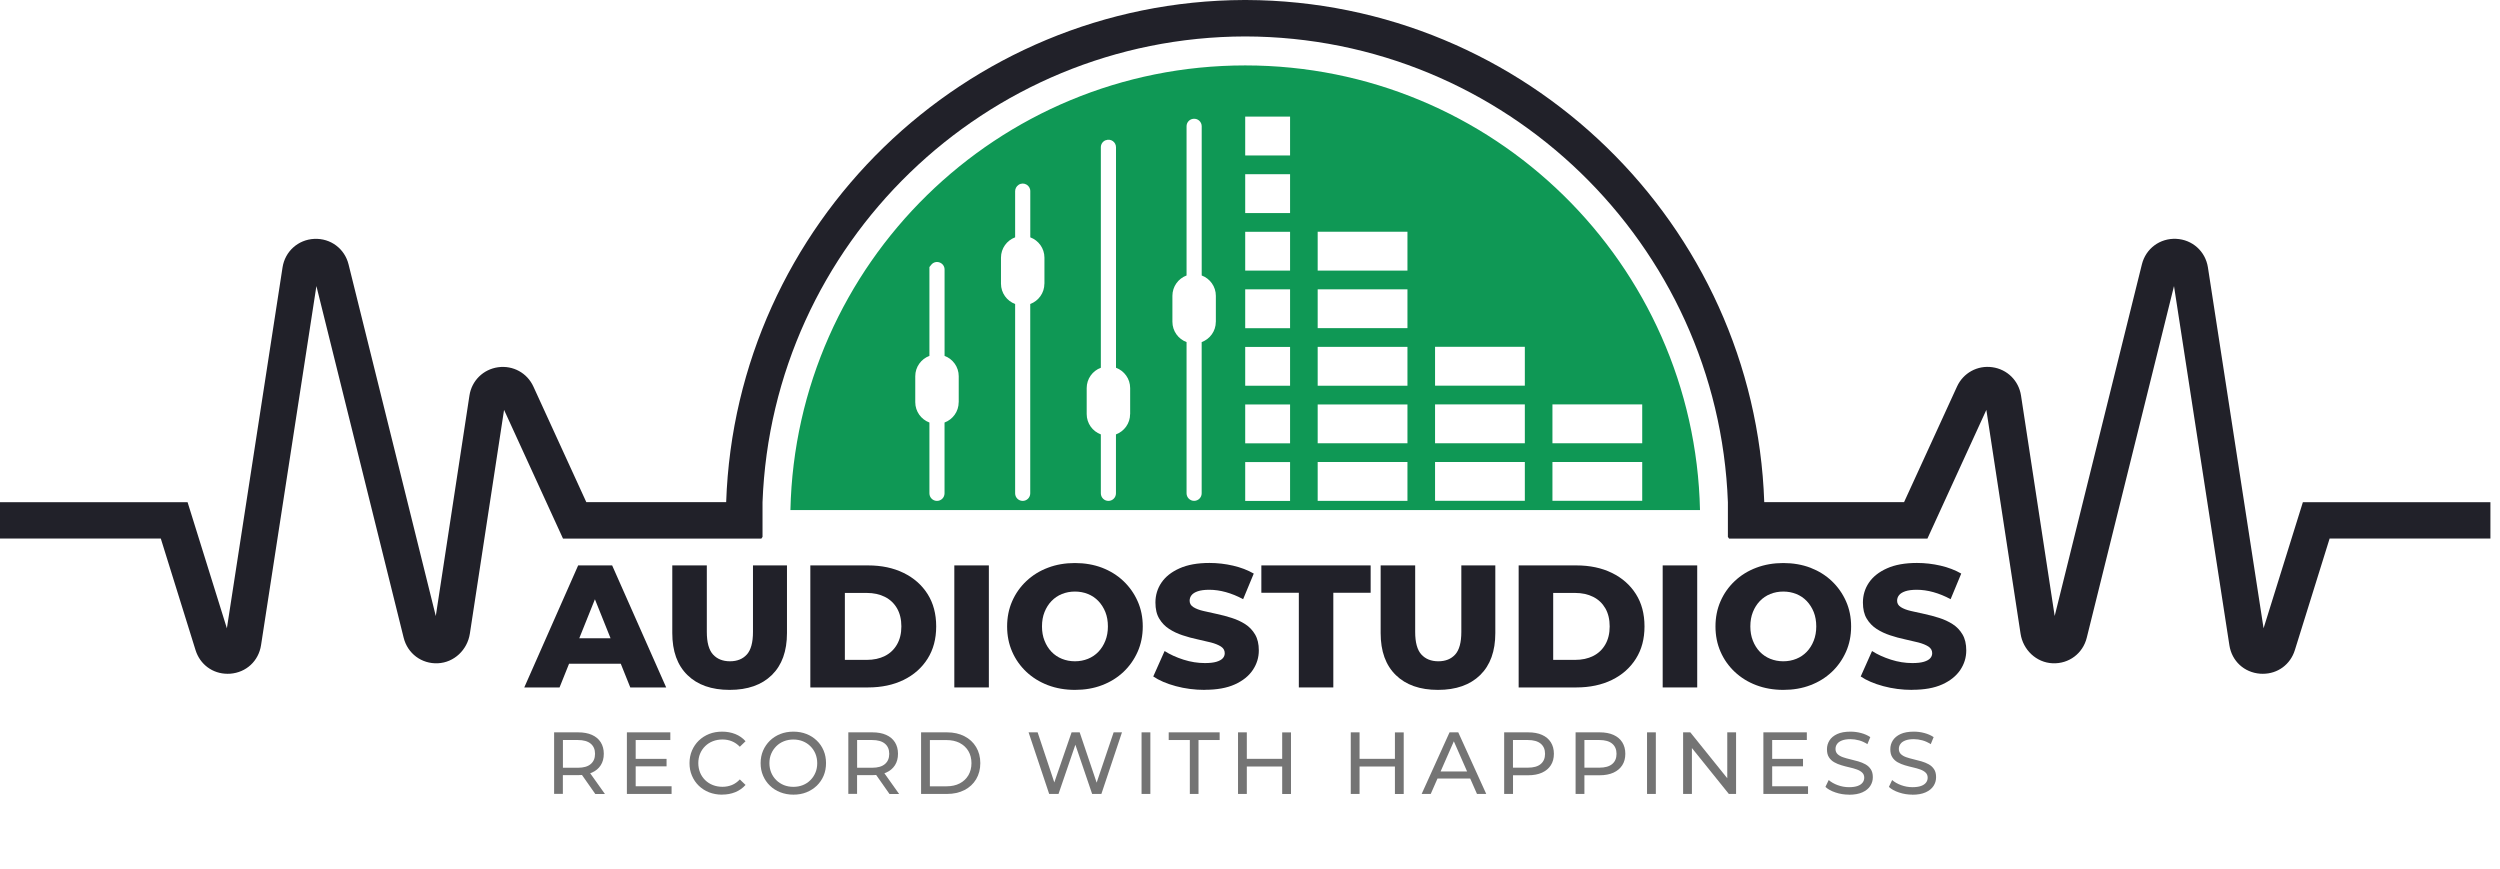 <svg width="210" height="73" viewBox="0 0 210 73" fill="none" xmlns="http://www.w3.org/2000/svg">
<g clip-path="url(#clip0_1100_7068)">
<path d="M193.442 42.181L190.14 52.776L185.465 22.46C185.256 21.111 184.158 20.125 182.794 20.062C181.428 20.003 180.246 20.881 179.918 22.209L172.593 51.744L169.765 33.224C169.573 31.975 168.607 31.02 167.356 30.846C166.107 30.671 164.915 31.323 164.389 32.471L159.943 42.177H148.197C147.395 18.838 128.194 0.087 104.678 0C104.65 0 104.625 0 104.597 0H104.517C81 0.087 61.8 18.838 60.998 42.181H49.251L44.806 32.474C44.283 31.327 43.091 30.675 41.839 30.849C40.591 31.024 39.621 31.979 39.433 33.227L36.606 51.748L29.28 22.213C28.953 20.888 27.774 20.006 26.404 20.065C25.041 20.128 23.942 21.115 23.733 22.464L19.058 52.78L15.756 42.184H0V45.238H13.507L16.425 54.607C16.802 55.82 17.869 56.598 19.113 56.598C19.19 56.598 19.263 56.598 19.34 56.591C20.682 56.489 21.721 55.527 21.927 54.199L26.578 24.029L33.907 53.568C34.235 54.893 35.41 55.775 36.776 55.715C38.147 55.656 39.259 54.586 39.468 53.23L42.341 34.43L47.292 45.242H63.954L64.052 45.099V42.188C64.857 20.505 82.73 3.103 104.597 3.061C126.465 3.103 144.337 20.505 145.143 42.188V45.099L145.24 45.242H161.903L166.854 34.43L169.727 53.23C169.932 54.586 171.048 55.656 172.418 55.715C173.785 55.775 174.96 54.893 175.288 53.568L182.616 24.029L187.268 54.199C187.473 55.531 188.512 56.489 189.855 56.591C189.931 56.598 190.005 56.598 190.081 56.598C191.329 56.598 192.393 55.82 192.769 54.607L195.688 45.238H209.195V42.184H193.442V42.181Z" fill="#212129"/>
<path d="M104.597 5.495C83.782 5.495 66.855 22.136 66.395 42.843H142.8C142.34 22.14 125.412 5.495 104.597 5.495ZM80.529 33.785C80.529 34.569 80.034 35.235 79.341 35.493V41.441C79.341 41.794 79.055 42.076 78.706 42.076C78.357 42.076 78.071 41.79 78.071 41.441V35.493C77.378 35.235 76.882 34.569 76.882 33.785V31.602C76.882 30.818 77.378 30.152 78.071 29.894V22.433C78.124 22.37 78.173 22.307 78.225 22.241C78.598 21.781 79.344 22.049 79.344 22.642V29.894C80.038 30.152 80.533 30.818 80.533 31.602V33.785H80.529ZM87.729 23.827C87.729 24.612 87.234 25.278 86.54 25.536V41.441C86.54 41.794 86.254 42.076 85.906 42.076C85.557 42.076 85.271 41.79 85.271 41.441V25.536C84.577 25.278 84.082 24.612 84.082 23.827V21.645C84.082 20.86 84.577 20.194 85.271 19.936V16.063C85.271 15.85 85.376 15.655 85.55 15.536L85.557 15.529C85.975 15.243 86.544 15.547 86.544 16.052V19.936C87.238 20.194 87.733 20.86 87.733 21.645V23.827H87.729ZM94.929 34.782C94.929 35.567 94.434 36.233 93.74 36.49V41.441C93.74 41.794 93.454 42.076 93.106 42.076C92.757 42.076 92.471 41.79 92.471 41.441V36.49C91.777 36.233 91.282 35.567 91.282 34.782V32.599C91.282 31.815 91.777 31.149 92.471 30.891V12.367C92.471 12.105 92.635 11.868 92.879 11.778H92.893C93.304 11.621 93.744 11.928 93.744 12.367V30.891C94.437 31.149 94.933 31.815 94.933 32.599V34.782H94.929ZM102.129 27.032C102.129 27.816 101.634 28.482 100.94 28.736V41.438C100.94 41.79 100.654 42.072 100.305 42.072C99.957 42.072 99.671 41.787 99.671 41.438V28.736C98.977 28.478 98.482 27.812 98.482 27.032V24.849C98.482 24.064 98.977 23.398 99.671 23.14V10.603C99.671 10.289 99.904 10.024 100.215 9.982H100.232C100.609 9.93 100.943 10.226 100.943 10.606V23.14C101.637 23.398 102.132 24.064 102.132 24.849V27.032H102.129ZM108.366 42.076H104.597V38.813H108.366V42.076ZM108.366 37.24H104.597V33.977H108.366V37.24ZM108.366 32.404H104.597V29.141H108.366V32.404ZM108.366 27.568H104.597V24.305H108.366V27.568ZM108.366 22.733H104.597V19.469H108.366V22.733ZM108.366 17.897H104.597V14.633H108.366V17.897ZM108.366 13.061H104.597V9.797H108.366V13.061ZM118.226 42.072H110.685V38.809H118.226V42.072ZM118.226 37.237H110.685V33.973H118.226V37.237ZM118.226 32.401H110.685V29.137H118.226V32.401ZM118.226 27.565H110.685V24.302H118.226V27.565ZM118.226 22.729H110.685V19.466H118.226V22.729ZM128.086 42.069H120.545V38.806H128.086V42.069ZM128.086 37.233H120.545V33.97H128.086V37.233ZM128.086 32.397H120.545V29.134H128.086V32.397ZM137.946 42.069H130.405V38.806H137.946V42.069ZM130.405 37.233V33.97H137.946V37.233H130.405Z" fill="#0F9855"/>
<path d="M67.119 43.708H67.11V43.714L67.119 43.708Z" fill="#2D2D2D"/>
<path d="M46.546 66.691V61.517H48.561C49.014 61.517 49.401 61.587 49.722 61.73C50.043 61.873 50.287 62.079 50.461 62.35C50.632 62.623 50.719 62.943 50.719 63.32C50.719 63.696 50.632 64.017 50.461 64.282C50.29 64.55 50.043 64.756 49.722 64.899C49.401 65.042 49.014 65.112 48.561 65.112H46.95L47.281 64.77V66.684H46.542L46.546 66.691ZM47.285 64.854L46.954 64.491H48.544C49.018 64.491 49.373 64.39 49.617 64.184C49.861 63.979 49.983 63.693 49.983 63.323C49.983 62.954 49.861 62.668 49.617 62.466C49.373 62.263 49.014 62.162 48.544 62.162H46.954L47.285 61.793V64.85V64.854ZM50.005 66.695L48.69 64.819H49.481L50.813 66.695H50.008H50.005Z" fill="#747474"/>
<path d="M53.397 66.046H56.413V66.691H52.658V61.517H56.308V62.162H53.397V66.05V66.046ZM53.331 63.745H55.991V64.373H53.331V63.745Z" fill="#747474"/>
<path d="M60.653 66.751C60.258 66.751 59.896 66.684 59.561 66.555C59.23 66.423 58.941 66.238 58.697 66.001C58.453 65.764 58.261 65.481 58.125 65.161C57.985 64.84 57.919 64.488 57.919 64.104C57.919 63.721 57.989 63.368 58.125 63.048C58.264 62.727 58.453 62.448 58.7 62.208C58.947 61.97 59.237 61.786 59.568 61.653C59.899 61.521 60.266 61.458 60.66 61.458C61.053 61.458 61.426 61.524 61.765 61.66C62.103 61.796 62.389 61.995 62.626 62.263L62.145 62.727C61.946 62.521 61.726 62.368 61.479 62.267C61.231 62.166 60.97 62.117 60.687 62.117C60.405 62.117 60.126 62.166 59.879 62.263C59.627 62.361 59.415 62.5 59.233 62.678C59.052 62.856 58.909 63.065 58.808 63.309C58.707 63.553 58.658 63.818 58.658 64.104C58.658 64.39 58.711 64.655 58.808 64.899C58.909 65.143 59.052 65.352 59.233 65.53C59.415 65.708 59.631 65.847 59.879 65.945C60.13 66.043 60.398 66.091 60.687 66.091C60.977 66.091 61.231 66.039 61.479 65.942C61.726 65.841 61.946 65.684 62.145 65.471L62.626 65.935C62.389 66.2 62.103 66.402 61.765 66.541C61.426 66.681 61.057 66.747 60.653 66.747V66.751Z" fill="#747474"/>
<path d="M66.646 66.751C66.252 66.751 65.886 66.684 65.548 66.552C65.209 66.419 64.916 66.234 64.672 65.994C64.425 65.757 64.233 65.474 64.097 65.154C63.958 64.833 63.892 64.484 63.892 64.104C63.892 63.724 63.961 63.376 64.097 63.055C64.237 62.734 64.428 62.455 64.672 62.215C64.92 61.977 65.209 61.789 65.544 61.657C65.879 61.524 66.245 61.458 66.646 61.458C67.047 61.458 67.403 61.524 67.737 61.653C68.072 61.782 68.361 61.97 68.609 62.208C68.86 62.445 69.048 62.727 69.184 63.048C69.32 63.368 69.386 63.721 69.386 64.104C69.386 64.488 69.32 64.84 69.184 65.161C69.048 65.481 68.856 65.76 68.609 66.001C68.358 66.238 68.068 66.423 67.737 66.555C67.406 66.688 67.04 66.751 66.646 66.751ZM66.646 66.095C66.932 66.095 67.197 66.046 67.441 65.949C67.685 65.851 67.898 65.712 68.075 65.53C68.257 65.349 68.396 65.14 68.497 64.899C68.598 64.659 68.647 64.394 68.647 64.108C68.647 63.822 68.595 63.557 68.497 63.316C68.396 63.076 68.257 62.863 68.075 62.685C67.894 62.504 67.685 62.368 67.441 62.267C67.197 62.169 66.932 62.12 66.646 62.12C66.36 62.12 66.088 62.169 65.844 62.267C65.6 62.364 65.387 62.504 65.206 62.685C65.025 62.867 64.882 63.076 64.781 63.316C64.679 63.557 64.631 63.822 64.631 64.108C64.631 64.394 64.683 64.659 64.781 64.899C64.882 65.14 65.025 65.352 65.206 65.53C65.387 65.712 65.603 65.847 65.844 65.949C66.088 66.046 66.356 66.095 66.646 66.095Z" fill="#747474"/>
<path d="M71.259 66.691V61.517H73.274C73.727 61.517 74.114 61.587 74.435 61.73C74.756 61.873 75.003 62.079 75.174 62.35C75.345 62.623 75.432 62.943 75.432 63.32C75.432 63.696 75.345 64.017 75.174 64.282C75.003 64.55 74.756 64.756 74.435 64.899C74.114 65.042 73.727 65.112 73.274 65.112H71.663L71.994 64.77V66.684H71.255L71.259 66.691ZM71.998 64.854L71.666 64.491H73.256C73.731 64.491 74.086 64.39 74.33 64.184C74.574 63.979 74.696 63.693 74.696 63.323C74.696 62.954 74.574 62.668 74.33 62.466C74.086 62.263 73.727 62.162 73.256 62.162H71.666L71.998 61.793V64.85V64.854ZM74.717 66.695L73.403 64.819H74.194L75.526 66.695H74.721H74.717Z" fill="#747474"/>
<path d="M77.371 66.691V61.517H79.55C80.101 61.517 80.589 61.625 81.011 61.842C81.433 62.058 81.76 62.361 81.994 62.752C82.227 63.142 82.346 63.592 82.346 64.104C82.346 64.617 82.227 65.067 81.994 65.457C81.76 65.847 81.433 66.151 81.011 66.367C80.589 66.583 80.101 66.691 79.55 66.691H77.371ZM78.11 66.05H79.504C79.933 66.05 80.303 65.97 80.617 65.806C80.93 65.642 81.171 65.415 81.345 65.122C81.516 64.829 81.603 64.491 81.603 64.108C81.603 63.724 81.516 63.379 81.345 63.09C81.174 62.8 80.93 62.574 80.617 62.41C80.303 62.246 79.933 62.166 79.504 62.166H78.11V66.053V66.05Z" fill="#747474"/>
<path d="M88.13 66.691L86.401 61.517H87.161L88.751 66.29H88.367L90.013 61.517H90.693L92.304 66.29H91.934L93.545 61.517H94.246L92.516 66.691H91.739L90.233 62.267H90.431L88.915 66.691H88.123H88.13Z" fill="#747474"/>
<path d="M95.891 66.691V61.517H96.63V66.691H95.891Z" fill="#747474"/>
<path d="M99.946 66.691V62.162H98.171V61.517H102.45V62.162H100.675V66.691H99.943H99.946Z" fill="#747474"/>
<path d="M104.733 66.691H103.994V61.517H104.733V66.691ZM107.77 64.387H104.66V63.742H107.77V64.387ZM107.704 61.521H108.443V66.695H107.704V61.521Z" fill="#747474"/>
<path d="M114.203 66.691H113.464V61.517H114.203V66.691ZM117.24 64.387H114.13V63.742H117.24V64.387ZM117.173 61.521H117.912V66.695H117.173V61.521Z" fill="#747474"/>
<path d="M119.419 66.691L121.762 61.517H122.494L124.844 66.691H124.066L121.974 61.932H122.271L120.182 66.691H119.419ZM120.416 65.398L120.615 64.805H123.526L123.739 65.398H120.412H120.416Z" fill="#747474"/>
<path d="M126.35 66.691V61.517H128.369C128.822 61.517 129.209 61.587 129.53 61.73C129.851 61.873 130.098 62.079 130.269 62.35C130.44 62.623 130.527 62.943 130.527 63.32C130.527 63.696 130.44 64.017 130.269 64.282C130.098 64.55 129.851 64.756 129.53 64.903C129.209 65.049 128.822 65.122 128.369 65.122H126.758L127.093 64.774V66.688H126.354L126.35 66.691ZM127.089 64.854L126.754 64.484H128.344C128.819 64.484 129.178 64.383 129.418 64.181C129.662 63.979 129.784 63.693 129.784 63.323C129.784 62.954 129.662 62.668 129.418 62.466C129.174 62.263 128.815 62.162 128.344 62.162H126.754L127.089 61.793V64.85V64.854Z" fill="#747474"/>
<path d="M132.35 66.691V61.517H134.369C134.822 61.517 135.209 61.587 135.53 61.73C135.851 61.873 136.095 62.079 136.269 62.35C136.44 62.623 136.527 62.943 136.527 63.32C136.527 63.696 136.44 64.017 136.269 64.282C136.095 64.55 135.851 64.756 135.53 64.903C135.209 65.049 134.822 65.122 134.369 65.122H132.758L133.09 64.774V66.688H132.35V66.691ZM133.09 64.854L132.758 64.484H134.348C134.822 64.484 135.178 64.383 135.422 64.181C135.666 63.979 135.788 63.693 135.788 63.323C135.788 62.954 135.666 62.668 135.422 62.466C135.178 62.263 134.819 62.162 134.348 62.162H132.758L133.09 61.793V64.85V64.854Z" fill="#747474"/>
<path d="M138.351 66.691V61.517H139.09V66.691H138.351Z" fill="#747474"/>
<path d="M141.381 66.691V61.517H141.987L145.408 65.767H145.09V61.517H145.83V66.691H145.223L141.803 62.441H142.12V66.691H141.381Z" fill="#747474"/>
<path d="M148.859 66.046H151.875V66.691H148.124V61.517H151.774V62.162H148.863V66.05L148.859 66.046ZM148.793 63.745H151.453V64.373H148.793V63.745Z" fill="#747474"/>
<path d="M155.316 66.751C154.923 66.751 154.546 66.691 154.187 66.569C153.828 66.451 153.542 66.294 153.336 66.099L153.612 65.523C153.807 65.694 154.061 65.841 154.365 65.952C154.671 66.064 154.989 66.123 155.316 66.123C155.616 66.123 155.86 66.088 156.049 66.018C156.237 65.949 156.373 65.855 156.464 65.732C156.554 65.614 156.596 65.474 156.596 65.325C156.596 65.147 156.537 65.004 156.422 64.896C156.307 64.788 156.157 64.7 155.972 64.634C155.787 64.568 155.585 64.509 155.362 64.46C155.139 64.411 154.916 64.352 154.692 64.285C154.466 64.219 154.264 64.136 154.079 64.031C153.894 63.926 153.744 63.787 153.632 63.613C153.517 63.438 153.465 63.212 153.465 62.936C153.465 62.661 153.535 62.424 153.674 62.2C153.814 61.977 154.03 61.796 154.323 61.66C154.616 61.524 154.989 61.458 155.442 61.458C155.742 61.458 156.042 61.496 156.335 61.576C156.631 61.657 156.885 61.768 157.105 61.918L156.861 62.511C156.638 62.364 156.404 62.256 156.16 62.19C155.913 62.124 155.676 62.089 155.442 62.089C155.153 62.089 154.912 62.127 154.724 62.2C154.535 62.274 154.4 62.371 154.312 62.497C154.225 62.619 154.183 62.758 154.183 62.912C154.183 63.093 154.243 63.239 154.358 63.348C154.473 63.456 154.623 63.543 154.807 63.606C154.992 63.672 155.194 63.728 155.418 63.78C155.641 63.832 155.864 63.888 156.087 63.954C156.31 64.02 156.516 64.101 156.701 64.205C156.885 64.31 157.035 64.446 157.147 64.62C157.262 64.791 157.318 65.014 157.318 65.286C157.318 65.558 157.248 65.788 157.105 66.015C156.962 66.238 156.743 66.419 156.443 66.555C156.143 66.691 155.766 66.757 155.313 66.757L155.316 66.751Z" fill="#747474"/>
<path d="M160.647 66.751C160.254 66.751 159.877 66.691 159.518 66.569C159.159 66.451 158.873 66.294 158.667 66.099L158.939 65.523C159.134 65.694 159.389 65.841 159.692 65.952C159.999 66.064 160.316 66.123 160.644 66.123C160.944 66.123 161.188 66.088 161.376 66.018C161.564 65.949 161.7 65.855 161.791 65.732C161.882 65.614 161.924 65.474 161.924 65.325C161.924 65.147 161.864 65.004 161.749 64.896C161.634 64.788 161.481 64.7 161.296 64.634C161.111 64.568 160.909 64.509 160.686 64.46C160.463 64.411 160.243 64.352 160.016 64.285C159.793 64.219 159.588 64.136 159.403 64.031C159.218 63.926 159.068 63.787 158.957 63.613C158.841 63.438 158.786 63.212 158.786 62.936C158.786 62.661 158.855 62.424 158.995 62.2C159.134 61.977 159.354 61.796 159.643 61.66C159.936 61.524 160.309 61.458 160.763 61.458C161.062 61.458 161.362 61.496 161.655 61.576C161.951 61.657 162.206 61.768 162.426 61.918L162.182 62.511C161.958 62.364 161.725 62.256 161.481 62.19C161.233 62.124 160.996 62.089 160.763 62.089C160.473 62.089 160.233 62.127 160.044 62.2C159.856 62.274 159.72 62.371 159.633 62.497C159.546 62.619 159.504 62.758 159.504 62.912C159.504 63.093 159.563 63.239 159.678 63.348C159.793 63.456 159.943 63.543 160.128 63.606C160.313 63.672 160.518 63.728 160.738 63.78C160.961 63.832 161.181 63.888 161.404 63.954C161.627 64.02 161.833 64.101 162.018 64.205C162.203 64.31 162.352 64.446 162.464 64.62C162.579 64.791 162.631 65.014 162.631 65.286C162.631 65.558 162.562 65.788 162.419 66.015C162.276 66.238 162.056 66.419 161.756 66.555C161.456 66.691 161.08 66.757 160.63 66.757L160.647 66.751Z" fill="#747474"/>
<path d="M44.039 57.745L48.565 47.494H51.42L55.959 57.745H52.944L49.401 48.913H50.545L47.002 57.745H44.046H44.039ZM46.514 55.754L47.261 53.617H52.267L53.013 55.754H46.511H46.514Z" fill="#212129"/>
<path d="M61.287 57.95C59.774 57.95 58.592 57.535 57.745 56.706C56.894 55.876 56.472 54.701 56.472 53.177V47.494H59.373V53.087C59.373 53.965 59.547 54.596 59.892 54.976C60.237 55.356 60.715 55.548 61.318 55.548C61.922 55.548 62.396 55.356 62.737 54.976C63.079 54.596 63.25 53.965 63.25 53.087V47.494H66.106V53.177C66.106 54.701 65.68 55.876 64.833 56.706C63.982 57.535 62.804 57.95 61.291 57.95H61.287Z" fill="#212129"/>
<path d="M68.068 57.745V47.494H72.915C74.048 47.494 75.042 47.703 75.903 48.125C76.76 48.544 77.433 49.136 77.915 49.896C78.399 50.657 78.64 51.566 78.64 52.619C78.64 53.672 78.399 54.568 77.915 55.336C77.43 56.102 76.76 56.695 75.903 57.114C75.045 57.532 74.048 57.745 72.915 57.745H68.068ZM70.969 55.43H72.8C73.385 55.43 73.894 55.322 74.33 55.102C74.766 54.882 75.104 54.561 75.348 54.136C75.593 53.711 75.715 53.205 75.715 52.619C75.715 52.034 75.593 51.518 75.348 51.096C75.104 50.677 74.766 50.357 74.33 50.137C73.894 49.917 73.385 49.806 72.8 49.806H70.969V55.43Z" fill="#212129"/>
<path d="M80.163 57.745V47.494H83.064V57.745H80.163Z" fill="#212129"/>
<path d="M90.295 57.95C89.476 57.95 88.719 57.818 88.026 57.556C87.332 57.291 86.729 56.918 86.216 56.437C85.704 55.953 85.306 55.391 85.024 54.746C84.741 54.101 84.598 53.393 84.598 52.623C84.598 51.852 84.741 51.145 85.024 50.5C85.306 49.855 85.704 49.293 86.216 48.809C86.729 48.324 87.332 47.951 88.026 47.689C88.719 47.424 89.476 47.295 90.295 47.295C91.115 47.295 91.885 47.428 92.572 47.689C93.259 47.954 93.859 48.327 94.368 48.809C94.877 49.293 95.274 49.855 95.56 50.5C95.849 51.145 95.992 51.852 95.992 52.623C95.992 53.393 95.849 54.105 95.56 54.753C95.271 55.402 94.873 55.967 94.368 56.444C93.859 56.922 93.262 57.295 92.572 57.556C91.885 57.821 91.125 57.95 90.295 57.95ZM90.295 55.548C90.686 55.548 91.048 55.478 91.387 55.342C91.725 55.206 92.018 55.008 92.265 54.75C92.513 54.492 92.708 54.181 92.851 53.819C92.994 53.456 93.064 53.059 93.064 52.619C93.064 52.18 92.994 51.769 92.851 51.413C92.708 51.057 92.513 50.751 92.265 50.489C92.018 50.231 91.725 50.032 91.387 49.896C91.048 49.76 90.686 49.691 90.295 49.691C89.905 49.691 89.542 49.76 89.204 49.896C88.866 50.032 88.573 50.231 88.325 50.489C88.078 50.747 87.883 51.054 87.74 51.413C87.597 51.769 87.527 52.173 87.527 52.619C87.527 53.066 87.597 53.46 87.74 53.819C87.883 54.181 88.078 54.492 88.325 54.75C88.573 55.008 88.866 55.206 89.204 55.342C89.542 55.478 89.905 55.548 90.295 55.548Z" fill="#212129"/>
<path d="M101.194 57.95C100.354 57.95 99.545 57.846 98.771 57.637C97.994 57.427 97.363 57.156 96.874 56.824L97.826 54.687C98.287 54.98 98.813 55.22 99.416 55.412C100.016 55.604 100.616 55.698 101.212 55.698C101.613 55.698 101.934 55.663 102.178 55.59C102.422 55.517 102.599 55.419 102.711 55.297C102.823 55.175 102.878 55.032 102.878 54.865C102.878 54.631 102.77 54.446 102.558 54.307C102.341 54.171 102.066 54.059 101.724 53.969C101.383 53.882 101.003 53.794 100.588 53.704C100.173 53.617 99.758 53.505 99.343 53.366C98.928 53.23 98.548 53.052 98.21 52.832C97.868 52.612 97.589 52.323 97.377 51.967C97.16 51.612 97.056 51.159 97.056 50.611C97.056 49.998 97.223 49.44 97.561 48.941C97.9 48.443 98.405 48.041 99.078 47.742C99.751 47.438 100.591 47.288 101.595 47.288C102.268 47.288 102.931 47.365 103.579 47.515C104.228 47.665 104.806 47.888 105.316 48.181L104.423 50.332C103.935 50.067 103.45 49.872 102.973 49.739C102.495 49.607 102.031 49.541 101.581 49.541C101.18 49.541 100.86 49.583 100.616 49.666C100.372 49.75 100.197 49.858 100.089 49.998C99.981 50.133 99.929 50.29 99.929 50.465C99.929 50.688 100.033 50.866 100.243 50.998C100.452 51.131 100.731 51.239 101.076 51.319C101.421 51.403 101.805 51.486 102.219 51.574C102.634 51.661 103.049 51.772 103.464 51.905C103.879 52.037 104.259 52.212 104.601 52.431C104.942 52.651 105.218 52.94 105.427 53.296C105.636 53.651 105.741 54.098 105.741 54.635C105.741 55.231 105.574 55.778 105.235 56.28C104.901 56.782 104.395 57.187 103.726 57.49C103.056 57.794 102.216 57.943 101.201 57.943L101.194 57.95Z" fill="#212129"/>
<path d="M109.102 57.745V49.792H105.954V47.494H115.134V49.792H111.999V57.745H109.098H109.102Z" fill="#212129"/>
<path d="M120.789 57.95C119.276 57.95 118.094 57.535 117.247 56.706C116.396 55.876 115.974 54.701 115.974 53.177V47.494H118.875V53.087C118.875 53.965 119.049 54.596 119.394 54.976C119.74 55.356 120.217 55.548 120.82 55.548C121.424 55.548 121.898 55.356 122.239 54.976C122.581 54.596 122.752 53.965 122.752 53.087V47.494H125.607V53.177C125.607 54.701 125.182 55.876 124.335 56.706C123.484 57.535 122.306 57.95 120.792 57.95H120.789Z" fill="#212129"/>
<path d="M127.567 57.745V47.494H132.413C133.546 47.494 134.54 47.703 135.401 48.125C136.259 48.544 136.932 49.136 137.413 49.896C137.898 50.657 138.138 51.566 138.138 52.619C138.138 53.672 137.898 54.568 137.413 55.336C136.928 56.102 136.259 56.695 135.401 57.114C134.544 57.532 133.546 57.745 132.413 57.745H127.567ZM130.468 55.43H132.298C132.884 55.43 133.393 55.322 133.829 55.102C134.265 54.882 134.603 54.561 134.847 54.136C135.091 53.711 135.213 53.205 135.213 52.619C135.213 52.034 135.091 51.518 134.847 51.096C134.603 50.677 134.265 50.357 133.829 50.137C133.393 49.917 132.884 49.806 132.298 49.806H130.468V55.43Z" fill="#212129"/>
<path d="M139.665 57.745V47.494H142.566V57.745H139.665Z" fill="#212129"/>
<path d="M149.797 57.95C148.978 57.95 148.221 57.818 147.528 57.556C146.834 57.295 146.231 56.918 145.718 56.437C145.205 55.953 144.808 55.391 144.526 54.746C144.243 54.101 144.1 53.393 144.1 52.623C144.1 51.852 144.243 51.145 144.526 50.5C144.808 49.855 145.205 49.293 145.718 48.809C146.231 48.324 146.834 47.951 147.528 47.689C148.221 47.428 148.978 47.295 149.797 47.295C150.617 47.295 151.387 47.428 152.074 47.689C152.761 47.954 153.361 48.327 153.87 48.809C154.379 49.293 154.776 49.855 155.062 50.5C155.351 51.145 155.494 51.852 155.494 52.623C155.494 53.393 155.351 54.105 155.062 54.753C154.773 55.402 154.375 55.967 153.87 56.444C153.361 56.922 152.764 57.295 152.074 57.556C151.387 57.821 150.627 57.95 149.797 57.95ZM149.797 55.548C150.188 55.548 150.55 55.478 150.889 55.342C151.227 55.206 151.52 55.008 151.767 54.75C152.015 54.492 152.21 54.181 152.353 53.819C152.496 53.456 152.566 53.059 152.566 52.619C152.566 52.18 152.496 51.769 152.353 51.413C152.21 51.057 152.015 50.751 151.767 50.489C151.52 50.231 151.227 50.032 150.889 49.896C150.55 49.76 150.188 49.691 149.797 49.691C149.407 49.691 149.044 49.76 148.706 49.896C148.368 50.032 148.075 50.231 147.827 50.489C147.58 50.747 147.385 51.054 147.242 51.413C147.099 51.769 147.029 52.173 147.029 52.619C147.029 53.066 147.099 53.46 147.242 53.819C147.385 54.181 147.58 54.492 147.827 54.75C148.075 55.008 148.368 55.206 148.706 55.342C149.044 55.478 149.407 55.548 149.797 55.548Z" fill="#212129"/>
<path d="M160.62 57.95C159.779 57.95 158.97 57.846 158.196 57.637C157.419 57.427 156.788 57.156 156.3 56.824L157.252 54.687C157.712 54.98 158.238 55.22 158.841 55.412C159.441 55.604 160.041 55.698 160.637 55.698C161.038 55.698 161.359 55.663 161.603 55.59C161.847 55.517 162.025 55.419 162.136 55.297C162.248 55.175 162.304 55.032 162.304 54.865C162.304 54.631 162.196 54.446 161.983 54.307C161.767 54.171 161.491 54.059 161.15 53.969C160.808 53.882 160.428 53.794 160.016 53.704C159.602 53.617 159.187 53.505 158.772 53.366C158.357 53.23 157.977 53.052 157.639 52.832C157.297 52.612 157.018 52.323 156.805 51.967C156.589 51.612 156.485 51.159 156.485 50.611C156.485 49.998 156.652 49.44 156.99 48.941C157.328 48.443 157.834 48.041 158.507 47.742C159.18 47.438 160.02 47.288 161.024 47.288C161.697 47.288 162.359 47.365 163.008 47.515C163.656 47.665 164.235 47.888 164.744 48.181L163.852 50.332C163.364 50.067 162.879 49.872 162.401 49.739C161.924 49.607 161.46 49.541 161.01 49.541C160.609 49.541 160.288 49.583 160.044 49.666C159.8 49.75 159.626 49.858 159.518 49.998C159.41 50.133 159.357 50.29 159.357 50.465C159.357 50.688 159.462 50.866 159.671 50.998C159.88 51.131 160.159 51.239 160.505 51.319C160.85 51.403 161.233 51.486 161.648 51.574C162.063 51.661 162.478 51.772 162.893 51.905C163.308 52.037 163.684 52.212 164.026 52.431C164.368 52.651 164.643 52.94 164.852 53.296C165.062 53.651 165.166 54.098 165.166 54.635C165.166 55.231 164.999 55.778 164.661 56.28C164.322 56.782 163.82 57.187 163.151 57.49C162.481 57.794 161.641 57.943 160.627 57.943L160.62 57.95Z" fill="#212129"/>
</g>
<defs>
<clipPath id="clip0_1100_7068">
<rect width="210" height="72.085" fill="white"/>
</clipPath>
</defs>
</svg>
